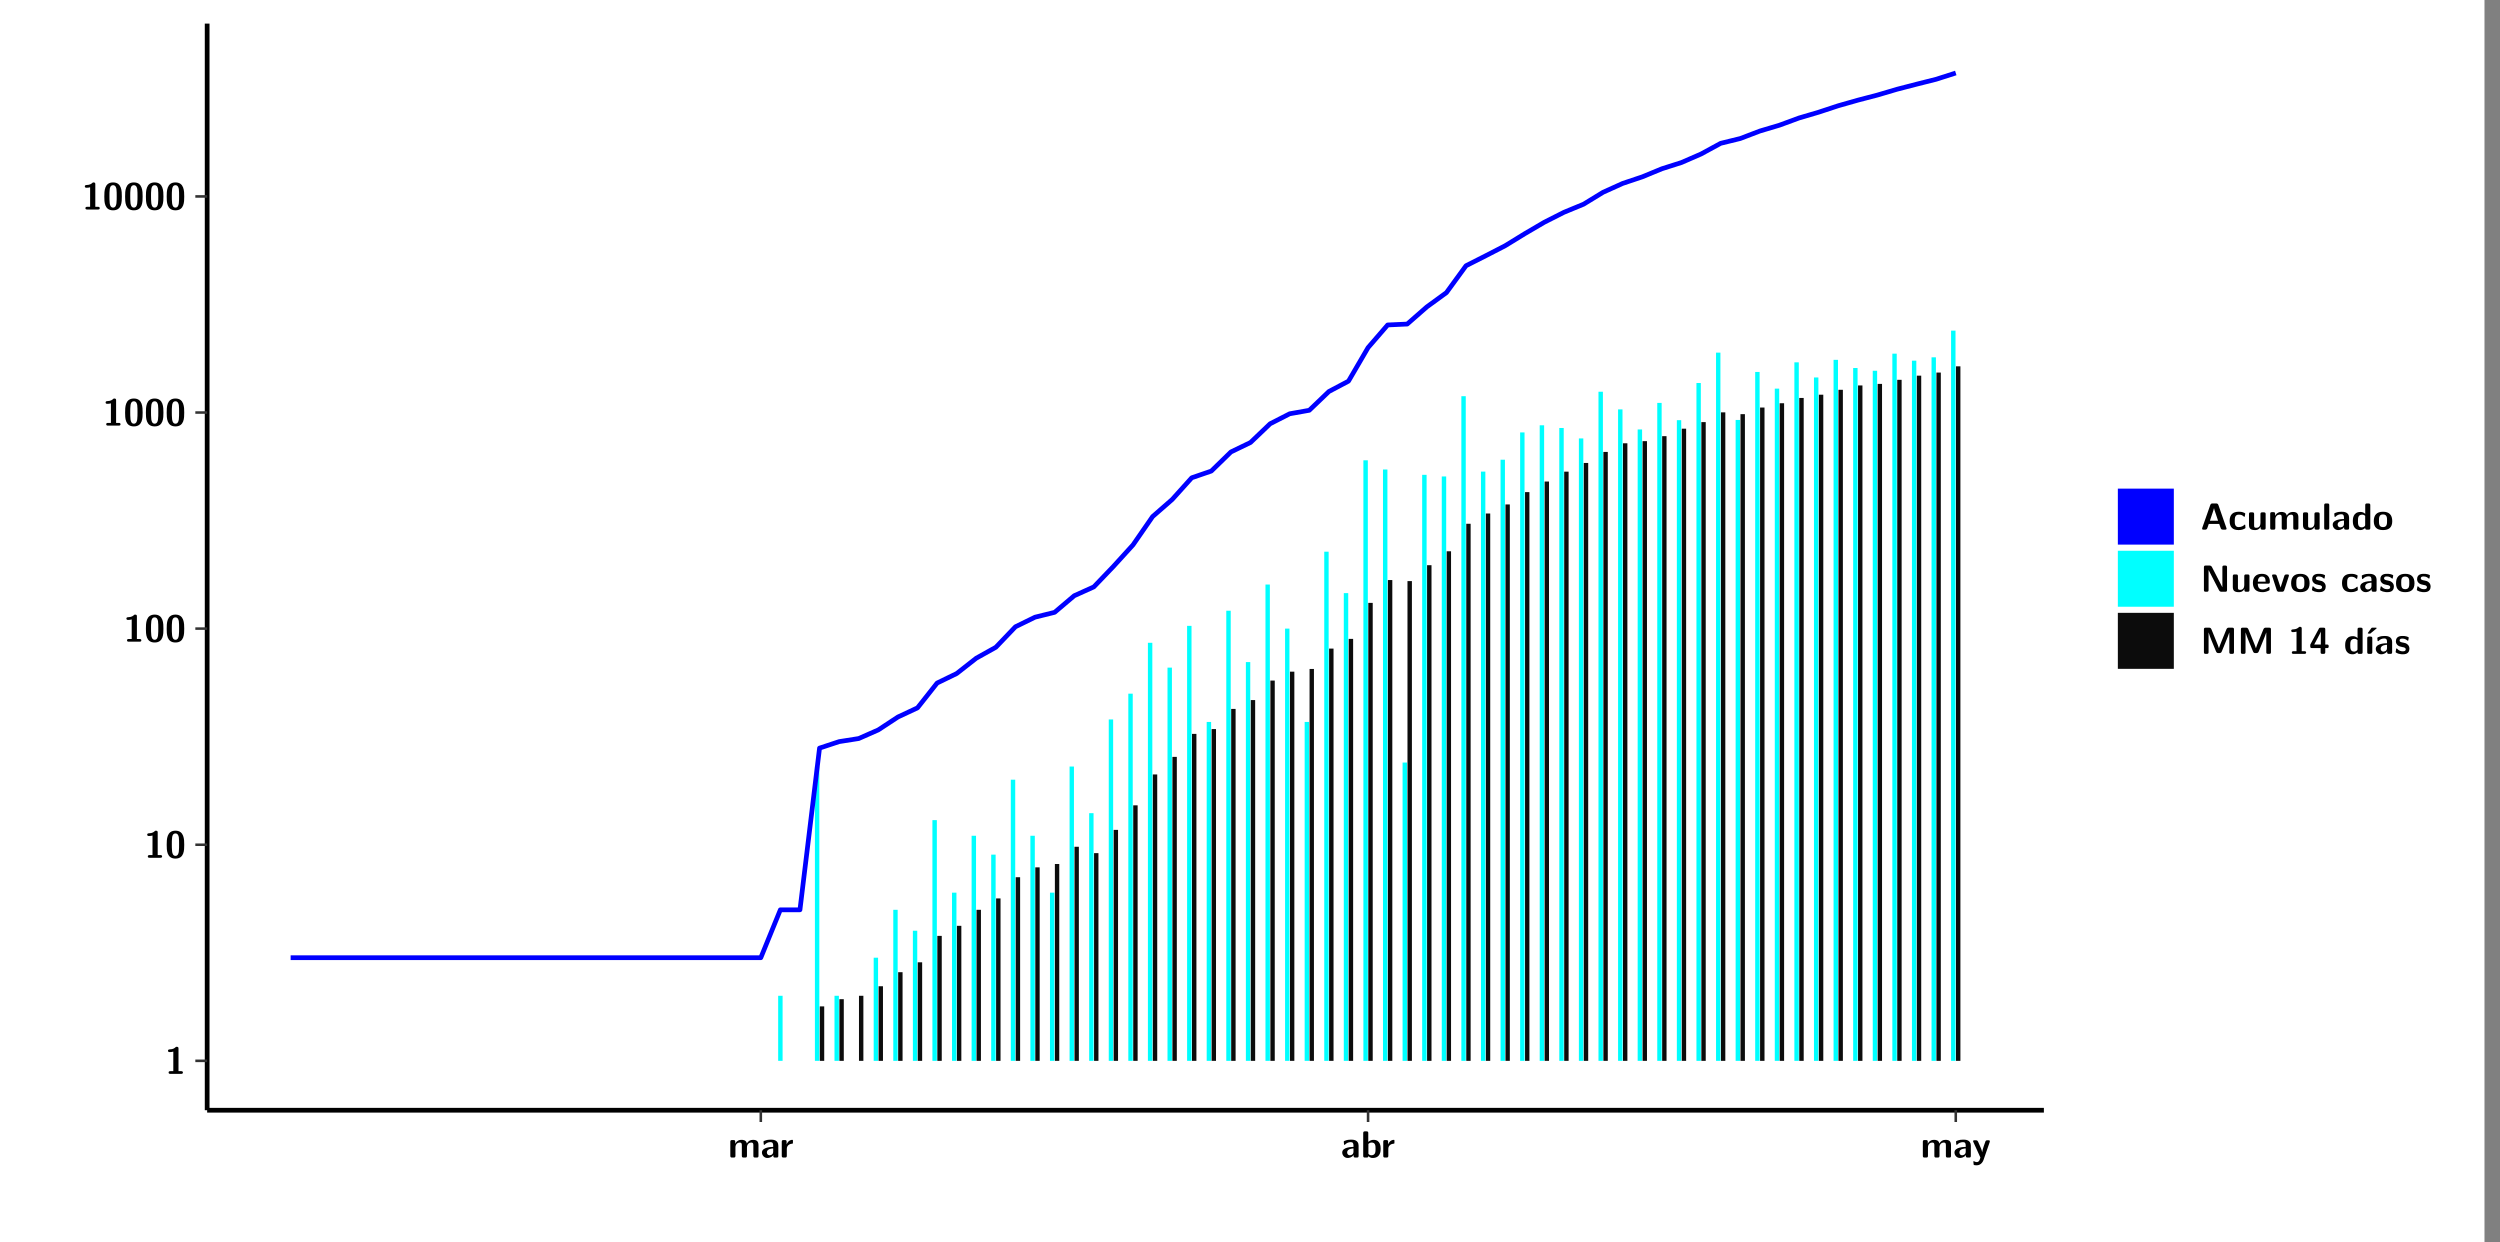 <?xml version="1.0" encoding="UTF-8"?>
<svg xmlns="http://www.w3.org/2000/svg" xmlns:xlink="http://www.w3.org/1999/xlink" width="579.653pt" height="288pt" viewBox="0 0 579.653 288" version="1.1">
<rect x="0" y="0" width="579.653" height="288" fill="#808080" stroke="none"/>
<defs>
<g>
<symbol overflow="visible" id="glyph0-0">
<path style="stroke:none;" d=""/>
</symbol>
<symbol overflow="visible" id="glyph0-1">
<path style="stroke:none;" d="M 3.109 -5.859 C 3.109 -6.016 3.109 -6.281 2.719 -6.281 C 2.547 -6.281 2.516 -6.266 2.406 -6.156 C 2.25 -6.016 1.922 -5.688 1.047 -5.672 C 0.891 -5.672 0.672 -5.609 0.672 -5.359 C 0.672 -5.047 0.969 -5.047 1.094 -5.047 C 1.344 -5.047 1.656 -5.078 1.906 -5.156 L 1.906 -0.625 L 1.234 -0.625 C 1.109 -0.625 0.812 -0.625 0.812 -0.312 C 0.812 0 1.109 0 1.234 0 L 3.719 0 C 3.828 0 4.141 0 4.141 -0.312 C 4.141 -0.625 3.828 -0.625 3.719 -0.625 L 3.109 -0.625 Z M 3.109 -5.859 "/>
</symbol>
<symbol overflow="visible" id="glyph0-2">
<path style="stroke:none;" d="M 4.438 -3 C 4.438 -4.203 4.438 -6.281 2.406 -6.281 C 0.375 -6.281 0.375 -4.219 0.375 -3 C 0.375 -1.812 0.375 0.188 2.406 0.188 C 4.438 0.188 4.438 -1.781 4.438 -3 Z M 2.406 -0.438 C 1.75 -0.438 1.656 -1.25 1.625 -1.484 C 1.562 -1.953 1.562 -2.766 1.562 -3.125 C 1.562 -3.641 1.562 -4.203 1.625 -4.641 C 1.641 -4.875 1.734 -5.641 2.406 -5.641 C 3.047 -5.641 3.156 -4.906 3.188 -4.734 C 3.25 -4.281 3.25 -3.594 3.25 -3.125 C 3.25 -2.625 3.25 -1.953 3.188 -1.469 C 3.156 -1.234 3.062 -0.438 2.406 -0.438 Z M 2.406 -0.438 "/>
</symbol>
<symbol overflow="visible" id="glyph0-3">
<path style="stroke:none;" d="M 7.062 -2.844 C 7.062 -3.75 6.672 -4.109 5.781 -4.109 C 5.156 -4.109 4.688 -3.828 4.359 -3.25 C 4.219 -4.078 3.484 -4.109 3.109 -4.109 C 2.938 -4.109 2.578 -4.109 2.188 -3.828 C 1.906 -3.625 1.734 -3.344 1.672 -3.203 L 1.672 -3.641 C 1.672 -3.922 1.609 -4.062 1.25 -4.062 L 0.953 -4.062 C 0.625 -4.062 0.531 -3.969 0.531 -3.641 L 0.531 -0.422 C 0.531 -0.109 0.625 0 0.953 0 L 1.297 0 C 1.625 0 1.719 -0.109 1.719 -0.422 L 1.719 -2.359 C 1.719 -3.141 2.25 -3.484 2.688 -3.484 C 3.109 -3.484 3.203 -3.297 3.203 -2.828 L 3.203 -0.422 C 3.203 -0.109 3.297 0 3.625 0 L 3.969 0 C 4.297 0 4.391 -0.109 4.391 -0.422 L 4.391 -2.359 C 4.391 -3.141 4.922 -3.484 5.359 -3.484 C 5.781 -3.484 5.875 -3.297 5.875 -2.828 L 5.875 -0.422 C 5.875 -0.109 5.969 0 6.297 0 L 6.641 0 C 6.984 0 7.062 -0.109 7.062 -0.422 Z M 7.062 -2.844 "/>
</symbol>
<symbol overflow="visible" id="glyph0-4">
<path style="stroke:none;" d="M 4.062 -2.766 C 4.062 -4.156 2.734 -4.156 2.297 -4.156 C 1.891 -4.156 1.453 -4.125 0.859 -3.891 C 0.672 -3.797 0.625 -3.781 0.625 -3.688 C 0.625 -3.625 0.688 -3.109 0.688 -3.047 C 0.703 -2.984 0.75 -2.938 0.812 -2.938 C 0.844 -2.938 0.875 -2.969 0.906 -3 C 1.281 -3.391 1.719 -3.578 2.266 -3.578 C 2.734 -3.578 2.875 -3.297 2.875 -2.781 L 2.875 -2.469 C 2.562 -2.469 0.266 -2.453 0.266 -1.172 C 0.266 -0.547 0.766 0.094 1.531 0.094 C 1.828 0.094 2.484 0.016 2.906 -0.594 L 2.906 -0.422 C 2.906 -0.141 2.969 0 3.328 0 L 3.641 0 C 3.984 0 4.062 -0.109 4.062 -0.422 Z M 2.875 -1.344 C 2.875 -0.531 2.047 -0.531 2.016 -0.531 C 1.641 -0.531 1.406 -0.844 1.406 -1.188 C 1.406 -2.047 2.625 -2.109 2.875 -2.109 Z M 2.875 -1.344 "/>
</symbol>
<symbol overflow="visible" id="glyph0-5">
<path style="stroke:none;" d="M 1.703 -2.016 C 1.703 -2.844 2.391 -3.188 2.938 -3.219 C 3.109 -3.234 3.125 -3.234 3.125 -3.469 L 3.125 -3.875 C 3.125 -4.047 3.125 -4.109 2.969 -4.109 C 2.719 -4.109 2.078 -4.031 1.672 -3.078 L 1.656 -3.078 L 1.656 -3.641 C 1.656 -3.922 1.594 -4.062 1.234 -4.062 L 0.953 -4.062 C 0.641 -4.062 0.531 -3.969 0.531 -3.641 L 0.531 -0.422 C 0.531 -0.109 0.625 0 0.953 0 L 1.281 0 C 1.609 0 1.703 -0.109 1.703 -0.422 Z M 1.703 -2.016 "/>
</symbol>
<symbol overflow="visible" id="glyph0-6">
<path style="stroke:none;" d="M 1.703 -5.656 C 1.703 -5.938 1.641 -6.078 1.281 -6.078 L 0.953 -6.078 C 0.641 -6.078 0.531 -5.984 0.531 -5.656 L 0.531 -0.422 C 0.531 -0.109 0.625 0 0.953 0 L 1.312 0 C 1.453 0 1.719 0 1.734 -0.344 C 2.125 0.094 2.578 0.094 2.719 0.094 C 4.578 0.094 4.578 -1.594 4.578 -2.031 C 4.578 -2.453 4.578 -4.109 2.938 -4.109 C 2.219 -4.109 1.781 -3.703 1.703 -3.625 Z M 1.734 -3.172 C 1.844 -3.281 2.109 -3.484 2.5 -3.484 C 3.391 -3.484 3.391 -2.672 3.391 -2.016 C 3.391 -1.375 3.391 -0.531 2.406 -0.531 C 2.047 -0.531 1.828 -0.75 1.734 -0.875 Z M 1.734 -3.172 "/>
</symbol>
<symbol overflow="visible" id="glyph0-7">
<path style="stroke:none;" d="M 4.109 -3.609 C 4.141 -3.719 4.141 -3.734 4.141 -3.781 C 4.141 -4.016 3.906 -4.016 3.797 -4.016 L 3.609 -4.016 C 3.469 -4.016 3.266 -4.016 3.141 -3.812 C 3.109 -3.766 2.406 -1.828 2.359 -1.25 L 2.344 -1.25 C 2.312 -1.672 1.953 -2.484 1.562 -3.328 C 1.328 -3.891 1.266 -4.016 0.828 -4.016 L 0.594 -4.016 C 0.469 -4.016 0.25 -4.016 0.25 -3.781 C 0.25 -3.75 0.281 -3.688 0.297 -3.641 L 1.953 0 C 1.891 0.188 1.859 0.281 1.828 0.375 C 1.734 0.656 1.578 1.047 1.109 1.047 C 0.812 1.047 0.609 0.922 0.516 0.875 C 0.469 0.844 0.453 0.828 0.422 0.828 C 0.391 0.828 0.312 0.859 0.312 0.969 C 0.312 1.031 0.375 1.641 0.391 1.672 C 0.469 1.781 0.953 1.797 1.094 1.797 C 2.172 1.797 2.609 0.766 2.672 0.547 Z M 4.109 -3.609 "/>
</symbol>
<symbol overflow="visible" id="glyph0-8">
<path style="stroke:none;" d="M 4.156 -5.703 C 4.031 -6.078 3.766 -6.078 3.594 -6.078 L 2.828 -6.078 C 2.641 -6.078 2.391 -6.078 2.266 -5.703 L 0.406 -0.406 C 0.375 -0.297 0.375 -0.281 0.375 -0.234 C 0.375 0 0.594 0 0.703 0 L 1.031 0 C 1.188 0 1.453 0 1.578 -0.344 L 1.922 -1.328 L 4.344 -1.328 L 4.641 -0.484 C 4.75 -0.172 4.812 0 5.234 0 L 5.703 0 C 5.828 0 6.047 0 6.047 -0.234 C 6.047 -0.281 6.047 -0.297 6 -0.406 Z M 2.812 -3.938 C 2.938 -4.328 3.062 -4.656 3.125 -4.969 L 3.141 -4.969 C 3.188 -4.766 3.188 -4.75 3.25 -4.547 L 4.078 -2.078 L 2.188 -2.078 Z M 2.812 -3.938 "/>
</symbol>
<symbol overflow="visible" id="glyph0-9">
<path style="stroke:none;" d="M 4 -0.438 C 4 -0.531 3.969 -0.938 3.953 -1.047 C 3.953 -1.078 3.938 -1.172 3.844 -1.172 C 3.812 -1.172 3.797 -1.172 3.703 -1.078 C 3.562 -0.953 3.141 -0.594 2.422 -0.594 C 1.516 -0.594 1.516 -1.469 1.516 -2.031 C 1.516 -2.75 1.562 -3.484 2.453 -3.484 C 3.031 -3.484 3.266 -3.344 3.578 -3.078 C 3.688 -2.984 3.703 -2.984 3.734 -2.984 C 3.828 -2.984 3.844 -3.062 3.844 -3.094 C 3.859 -3.172 3.953 -3.656 3.953 -3.703 C 3.953 -3.781 3.891 -3.812 3.75 -3.891 C 3.328 -4.078 3.062 -4.156 2.453 -4.156 C 1.141 -4.156 0.328 -3.547 0.328 -2.016 C 0.328 -0.562 1.078 0.094 2.406 0.094 C 2.641 0.094 3.172 0.094 3.75 -0.203 C 4 -0.344 4 -0.344 4 -0.438 Z M 4 -0.438 "/>
</symbol>
<symbol overflow="visible" id="glyph0-10">
<path style="stroke:none;" d="M 4.391 -3.594 C 4.391 -3.875 4.328 -4.016 3.969 -4.016 L 3.609 -4.016 C 3.281 -4.016 3.188 -3.906 3.188 -3.594 L 3.188 -1.516 C 3.188 -0.938 2.891 -0.438 2.266 -0.438 C 1.766 -0.438 1.719 -0.562 1.719 -1.031 L 1.719 -3.594 C 1.719 -3.875 1.656 -4.016 1.297 -4.016 L 0.953 -4.016 C 0.625 -4.016 0.531 -3.922 0.531 -3.594 L 0.531 -1.109 C 0.531 -0.172 1.031 0.094 1.953 0.094 C 2.188 0.094 2.812 0.094 3.219 -0.656 L 3.219 -0.422 C 3.219 -0.141 3.281 0 3.641 0 L 3.969 0 C 4.297 0 4.391 -0.109 4.391 -0.422 Z M 4.391 -3.594 "/>
</symbol>
<symbol overflow="visible" id="glyph0-11">
<path style="stroke:none;" d="M 1.703 -5.656 C 1.703 -5.938 1.641 -6.078 1.281 -6.078 L 0.953 -6.078 C 0.641 -6.078 0.531 -5.984 0.531 -5.656 L 0.531 -0.422 C 0.531 -0.109 0.625 0 0.953 0 L 1.281 0 C 1.609 0 1.703 -0.109 1.703 -0.422 Z M 1.703 -5.656 "/>
</symbol>
<symbol overflow="visible" id="glyph0-12">
<path style="stroke:none;" d="M 4.375 -5.656 C 4.375 -5.938 4.312 -6.078 3.953 -6.078 L 3.625 -6.078 C 3.297 -6.078 3.203 -5.969 3.203 -5.656 L 3.203 -3.672 C 2.812 -4.047 2.375 -4.109 2.109 -4.109 C 0.328 -4.109 0.328 -2.422 0.328 -2 C 0.328 -1.594 0.328 0.094 2.062 0.094 C 2.422 0.094 2.812 -0.016 3.188 -0.406 C 3.188 -0.094 3.297 0 3.609 0 L 3.953 0 C 4.281 0 4.375 -0.109 4.375 -0.422 Z M 3.188 -1.094 C 3.188 -0.953 3.188 -0.875 2.922 -0.688 C 2.703 -0.547 2.5 -0.531 2.406 -0.531 C 1.516 -0.531 1.516 -1.344 1.516 -2 C 1.516 -2.656 1.516 -3.484 2.5 -3.484 C 2.75 -3.484 2.984 -3.391 3.188 -3.203 Z M 3.188 -1.094 "/>
</symbol>
<symbol overflow="visible" id="glyph0-13">
<path style="stroke:none;" d="M 4.547 -1.969 C 4.547 -3.406 3.844 -4.156 2.406 -4.156 C 0.953 -4.156 0.266 -3.391 0.266 -1.969 C 0.266 -0.547 1.031 0.094 2.406 0.094 C 3.781 0.094 4.547 -0.531 4.547 -1.969 Z M 2.406 -0.594 C 1.469 -0.594 1.469 -1.375 1.469 -2.078 C 1.469 -2.75 1.469 -3.531 2.406 -3.531 C 3.344 -3.531 3.344 -2.766 3.344 -2.078 C 3.344 -1.391 3.344 -0.594 2.406 -0.594 Z M 2.406 -0.594 "/>
</symbol>
<symbol overflow="visible" id="glyph0-14">
<path style="stroke:none;" d="M 2.656 -5.734 C 2.469 -6.078 2.203 -6.078 2.031 -6.078 L 1.219 -6.078 C 0.906 -6.078 0.797 -5.984 0.797 -5.656 L 0.797 -0.422 C 0.797 -0.109 0.891 0 1.219 0 L 1.453 0 C 1.781 0 1.875 -0.109 1.875 -0.422 L 1.875 -5.016 L 1.891 -5.016 L 4.297 -0.344 C 4.484 0 4.75 0 4.922 0 L 5.734 0 C 6.062 0 6.156 -0.109 6.156 -0.422 L 6.156 -5.656 C 6.156 -5.938 6.094 -6.078 5.734 -6.078 L 5.5 -6.078 C 5.156 -6.078 5.078 -5.969 5.078 -5.656 L 5.078 -1.062 L 5.062 -1.062 Z M 2.656 -5.734 "/>
</symbol>
<symbol overflow="visible" id="glyph0-15">
<path style="stroke:none;" d="M 3.781 -1.875 C 3.984 -1.875 4.203 -1.891 4.203 -2.281 C 4.203 -3.406 3.672 -4.156 2.359 -4.156 C 0.969 -4.156 0.266 -3.375 0.266 -2.047 C 0.266 -0.609 1.109 0.094 2.484 0.094 C 2.812 0.094 3.312 0.047 3.891 -0.234 C 4.078 -0.328 4.141 -0.359 4.141 -0.469 C 4.141 -0.531 4.125 -0.781 4.109 -0.844 C 4.078 -1.125 4.062 -1.125 3.984 -1.125 C 3.953 -1.125 3.938 -1.125 3.844 -1.047 C 3.328 -0.594 2.797 -0.531 2.516 -0.531 C 1.531 -0.531 1.422 -1.312 1.391 -1.875 Z M 1.406 -2.344 C 1.422 -2.875 1.609 -3.531 2.359 -3.531 C 3.062 -3.531 3.203 -3.031 3.219 -2.344 Z M 1.406 -2.344 "/>
</symbol>
<symbol overflow="visible" id="glyph0-16">
<path style="stroke:none;" d="M 4.109 -3.609 C 4.141 -3.719 4.141 -3.75 4.141 -3.766 C 4.141 -4.016 3.922 -4.016 3.797 -4.016 L 3.609 -4.016 C 3.25 -4.016 3.141 -3.891 3.062 -3.641 L 2.203 -0.984 L 1.328 -3.641 C 1.266 -3.828 1.203 -4.016 0.781 -4.016 L 0.578 -4.016 C 0.453 -4.016 0.234 -4.016 0.234 -3.766 C 0.234 -3.75 0.234 -3.719 0.266 -3.609 L 1.312 -0.375 C 1.438 0 1.703 0 1.859 0 L 2.5 0 C 2.672 0 2.938 0 3.062 -0.375 Z M 4.109 -3.609 "/>
</symbol>
<symbol overflow="visible" id="glyph0-17">
<path style="stroke:none;" d="M 3.469 -1.234 C 3.469 -1.734 3.203 -2.031 3.047 -2.172 C 2.703 -2.484 2.391 -2.547 2.031 -2.609 C 1.547 -2.703 1.188 -2.766 1.188 -3.109 C 1.188 -3.469 1.484 -3.547 1.828 -3.547 C 2.406 -3.547 2.719 -3.328 2.953 -3.125 C 3.047 -3.047 3.062 -3.047 3.094 -3.047 C 3.188 -3.047 3.203 -3.125 3.203 -3.156 C 3.219 -3.219 3.312 -3.719 3.312 -3.766 C 3.312 -3.906 2.844 -4.031 2.75 -4.062 C 2.406 -4.156 2.125 -4.156 1.891 -4.156 C 1.5 -4.156 0.328 -4.156 0.328 -2.906 C 0.328 -2.484 0.516 -2.219 0.75 -2 C 1.062 -1.734 1.406 -1.672 1.906 -1.562 C 2.156 -1.531 2.609 -1.453 2.609 -1.062 C 2.609 -0.656 2.266 -0.594 1.922 -0.594 C 1.531 -0.594 1.047 -0.703 0.625 -1.188 C 0.594 -1.234 0.562 -1.266 0.516 -1.266 C 0.422 -1.266 0.406 -1.188 0.391 -1.125 C 0.375 -1.016 0.266 -0.516 0.266 -0.422 C 0.266 -0.266 0.922 -0.062 0.922 -0.047 C 1.406 0.094 1.766 0.094 1.922 0.094 C 2.359 0.094 3.469 0.062 3.469 -1.234 Z M 3.469 -1.234 "/>
</symbol>
<symbol overflow="visible" id="glyph0-18">
<path style="stroke:none;" d="M 4.859 -2.859 C 4.688 -2.422 4.359 -1.609 4.281 -1.312 C 4.203 -1.625 3.844 -2.484 3.656 -2.953 L 2.531 -5.719 C 2.391 -6.078 2.109 -6.078 1.953 -6.078 L 1.219 -6.078 C 0.906 -6.078 0.797 -5.984 0.797 -5.656 L 0.797 -0.422 C 0.797 -0.109 0.891 0 1.219 0 L 1.453 0 C 1.781 0 1.875 -0.109 1.875 -0.422 L 1.875 -4.953 L 1.891 -4.953 C 1.984 -4.562 2.375 -3.578 2.578 -3.062 L 3.609 -0.562 C 3.766 -0.188 3.969 -0.188 4.266 -0.188 C 4.562 -0.188 4.781 -0.188 4.938 -0.562 L 6.062 -3.328 C 6.141 -3.531 6.625 -4.719 6.672 -4.953 L 6.688 -4.953 L 6.688 -0.422 C 6.688 -0.141 6.75 0 7.109 0 L 7.344 0 C 7.672 0 7.766 -0.109 7.766 -0.422 L 7.766 -5.656 C 7.766 -5.938 7.703 -6.078 7.344 -6.078 L 6.609 -6.078 C 6.391 -6.078 6.172 -6.062 6.016 -5.703 Z M 4.859 -2.859 "/>
</symbol>
<symbol overflow="visible" id="glyph0-19">
<path style="stroke:none;" d="M 0.344 -2.297 C 0.266 -2.172 0.266 -2.141 0.266 -1.984 L 0.266 -1.766 C 0.266 -1.484 0.328 -1.344 0.688 -1.344 L 2.672 -1.344 L 2.672 -0.422 C 2.672 -0.141 2.719 0 3.078 0 L 3.328 0 C 3.656 0 3.75 -0.109 3.75 -0.422 L 3.75 -1.344 L 4.125 -1.344 C 4.391 -1.344 4.547 -1.406 4.547 -1.75 C 4.547 -2.078 4.422 -2.172 4.125 -2.172 L 3.75 -2.172 L 3.75 -5.656 C 3.75 -5.984 3.656 -6.078 3.328 -6.078 L 2.688 -6.078 C 2.531 -6.078 2.391 -6.078 2.281 -5.875 Z M 1.188 -2.172 C 2.578 -4.75 2.672 -5.016 2.703 -5.156 L 2.719 -5.156 L 2.719 -2.172 Z M 1.188 -2.172 "/>
</symbol>
<symbol overflow="visible" id="glyph0-20">
<path style="stroke:none;" d="M 3.906 -5.844 C 3.953 -5.875 4 -5.922 4 -5.969 C 4 -6.078 3.906 -6.078 3.766 -6.078 L 3.047 -6.078 C 2.875 -6.078 2.859 -6.078 2.781 -5.984 L 2.031 -4.953 C 1.953 -4.859 1.953 -4.844 1.953 -4.828 C 1.953 -4.703 2.047 -4.703 2.188 -4.703 L 2.516 -4.703 Z M 3.906 -5.844 "/>
</symbol>
<symbol overflow="visible" id="glyph0-21">
<path style="stroke:none;" d="M 1.703 -3.594 C 1.703 -3.875 1.641 -4.016 1.281 -4.016 L 0.953 -4.016 C 0.641 -4.016 0.531 -3.922 0.531 -3.594 L 0.531 -0.422 C 0.531 -0.109 0.625 0 0.953 0 L 1.281 0 C 1.609 0 1.703 -0.109 1.703 -0.422 Z M 1.703 -3.594 "/>
</symbol>
</g>
<clipPath id="clip1">
  <path d="M 0 0 L 576.008 0 L 576.008 288 L 0 288 Z M 0 0 "/>
</clipPath>
<clipPath id="clip2">
  <path d="M 48.031 5.477 L 473.898 5.477 L 473.898 257.414 L 48.031 257.414 Z M 48.031 5.477 "/>
</clipPath>
</defs>
<g id="surface1">
<g clip-path="url(#clip1)" clip-rule="nonzero">
<path style="fill-rule:nonzero;fill:rgb(100%,100%,100%);fill-opacity:1;stroke-width:0.598;stroke-linecap:round;stroke-linejoin:round;stroke:rgb(100%,100%,100%);stroke-opacity:1;stroke-miterlimit:10;" d="M 0 0 L 0 288.004 L 576.008 288.004 L 576.008 0 Z M 0 0 " transform="matrix(1,0,0,-1,0,288)"/>
</g>
<g clip-path="url(#clip2)" clip-rule="nonzero">
<path style=" stroke:none;fill-rule:nonzero;fill:rgb(100%,100%,100%);fill-opacity:1;" d="M 48.031 257.414 L 48.031 5.477 L 473.898 5.477 L 473.898 257.414 Z M 48.031 257.414 "/>
</g>
<path style=" stroke:none;fill-rule:nonzero;fill:rgb(0%,100%,100%);fill-opacity:1;" d="M 180.426 245.969 L 180.426 230.883 L 181.453 230.883 L 181.453 245.969 Z M 180.426 245.969 "/>
<path style=" stroke:none;fill-rule:nonzero;fill:rgb(0%,100%,100%);fill-opacity:1;" d="M 188.945 245.969 L 188.945 177.73 L 189.969 177.73 L 189.969 245.969 Z M 188.945 245.969 "/>
<path style=" stroke:none;fill-rule:nonzero;fill:rgb(4.999%,4.999%,4.999%);fill-opacity:1;" d="M 190.078 245.969 L 190.078 233.344 L 191.105 233.344 L 191.105 245.969 Z M 190.078 245.969 "/>
<path style=" stroke:none;fill-rule:nonzero;fill:rgb(0%,100%,100%);fill-opacity:1;" d="M 193.488 245.969 L 193.488 230.883 L 194.504 230.883 L 194.504 245.969 Z M 193.488 245.969 "/>
<path style=" stroke:none;fill-rule:nonzero;fill:rgb(4.999%,4.999%,4.999%);fill-opacity:1;" d="M 194.621 245.969 L 194.621 231.672 L 195.641 231.672 L 195.641 245.969 Z M 194.621 245.969 "/>
<path style=" stroke:none;fill-rule:nonzero;fill:rgb(4.999%,4.999%,4.999%);fill-opacity:1;" d="M 199.164 245.969 L 199.164 230.883 L 200.184 230.883 L 200.184 245.969 Z M 199.164 245.969 "/>
<path style=" stroke:none;fill-rule:nonzero;fill:rgb(0%,100%,100%);fill-opacity:1;" d="M 202.574 245.969 L 202.574 222.055 L 203.59 222.055 L 203.59 245.969 Z M 202.574 245.969 "/>
<path style=" stroke:none;fill-rule:nonzero;fill:rgb(4.999%,4.999%,4.999%);fill-opacity:1;" d="M 203.707 245.969 L 203.707 228.672 L 204.727 228.672 L 204.727 245.969 Z M 203.707 245.969 "/>
<path style=" stroke:none;fill-rule:nonzero;fill:rgb(0%,100%,100%);fill-opacity:1;" d="M 207.117 245.969 L 207.117 210.949 L 208.133 210.949 L 208.133 245.969 Z M 207.117 245.969 "/>
<path style=" stroke:none;fill-rule:nonzero;fill:rgb(4.999%,4.999%,4.999%);fill-opacity:1;" d="M 208.25 245.969 L 208.25 225.414 L 209.27 225.414 L 209.27 245.969 Z M 208.25 245.969 "/>
<path style=" stroke:none;fill-rule:nonzero;fill:rgb(0%,100%,100%);fill-opacity:1;" d="M 211.66 245.969 L 211.66 215.801 L 212.676 215.801 L 212.676 245.969 Z M 211.66 245.969 "/>
<path style=" stroke:none;fill-rule:nonzero;fill:rgb(4.999%,4.999%,4.999%);fill-opacity:1;" d="M 212.785 245.969 L 212.785 223.121 L 213.812 223.121 L 213.812 245.969 Z M 212.785 245.969 "/>
<path style=" stroke:none;fill-rule:nonzero;fill:rgb(0%,100%,100%);fill-opacity:1;" d="M 216.191 245.969 L 216.191 190.156 L 217.219 190.156 L 217.219 245.969 Z M 216.191 245.969 "/>
<path style=" stroke:none;fill-rule:nonzero;fill:rgb(4.999%,4.999%,4.999%);fill-opacity:1;" d="M 217.328 245.969 L 217.328 216.996 L 218.355 216.996 L 218.355 245.969 Z M 217.328 245.969 "/>
<path style=" stroke:none;fill-rule:nonzero;fill:rgb(0%,100%,100%);fill-opacity:1;" d="M 220.734 245.969 L 220.734 206.973 L 221.762 206.973 L 221.762 245.969 Z M 220.734 245.969 "/>
<path style=" stroke:none;fill-rule:nonzero;fill:rgb(4.999%,4.999%,4.999%);fill-opacity:1;" d="M 221.871 245.969 L 221.871 214.664 L 222.898 214.664 L 222.898 245.969 Z M 221.871 245.969 "/>
<path style=" stroke:none;fill-rule:nonzero;fill:rgb(0%,100%,100%);fill-opacity:1;" d="M 225.277 245.969 L 225.277 193.781 L 226.305 193.781 L 226.305 245.969 Z M 225.277 245.969 "/>
<path style=" stroke:none;fill-rule:nonzero;fill:rgb(4.999%,4.999%,4.999%);fill-opacity:1;" d="M 226.414 245.969 L 226.414 210.949 L 227.441 210.949 L 227.441 245.969 Z M 226.414 245.969 "/>
<path style=" stroke:none;fill-rule:nonzero;fill:rgb(0%,100%,100%);fill-opacity:1;" d="M 229.82 245.969 L 229.82 198.156 L 230.848 198.156 L 230.848 245.969 Z M 229.82 245.969 "/>
<path style=" stroke:none;fill-rule:nonzero;fill:rgb(4.999%,4.999%,4.999%);fill-opacity:1;" d="M 230.957 245.969 L 230.957 208.309 L 231.984 208.309 L 231.984 245.969 Z M 230.957 245.969 "/>
<path style=" stroke:none;fill-rule:nonzero;fill:rgb(0%,100%,100%);fill-opacity:1;" d="M 234.363 245.969 L 234.363 180.781 L 235.391 180.781 L 235.391 245.969 Z M 234.363 245.969 "/>
<path style=" stroke:none;fill-rule:nonzero;fill:rgb(4.999%,4.999%,4.999%);fill-opacity:1;" d="M 235.5 245.969 L 235.5 203.395 L 236.527 203.395 L 236.527 245.969 Z M 235.5 245.969 "/>
<path style=" stroke:none;fill-rule:nonzero;fill:rgb(0%,100%,100%);fill-opacity:1;" d="M 238.906 245.969 L 238.906 193.781 L 239.934 193.781 L 239.934 245.969 Z M 238.906 245.969 "/>
<path style=" stroke:none;fill-rule:nonzero;fill:rgb(4.999%,4.999%,4.999%);fill-opacity:1;" d="M 240.043 245.969 L 240.043 201.105 L 241.059 201.105 L 241.059 245.969 Z M 240.043 245.969 "/>
<path style=" stroke:none;fill-rule:nonzero;fill:rgb(0%,100%,100%);fill-opacity:1;" d="M 243.449 245.969 L 243.449 206.973 L 244.465 206.973 L 244.465 245.969 Z M 243.449 245.969 "/>
<path style=" stroke:none;fill-rule:nonzero;fill:rgb(4.999%,4.999%,4.999%);fill-opacity:1;" d="M 244.586 245.969 L 244.586 200.328 L 245.602 200.328 L 245.602 245.969 Z M 244.586 245.969 "/>
<path style=" stroke:none;fill-rule:nonzero;fill:rgb(0%,100%,100%);fill-opacity:1;" d="M 247.992 245.969 L 247.992 177.73 L 249.008 177.73 L 249.008 245.969 Z M 247.992 245.969 "/>
<path style=" stroke:none;fill-rule:nonzero;fill:rgb(4.999%,4.999%,4.999%);fill-opacity:1;" d="M 249.129 245.969 L 249.129 196.332 L 250.145 196.332 L 250.145 245.969 Z M 249.129 245.969 "/>
<path style=" stroke:none;fill-rule:nonzero;fill:rgb(0%,100%,100%);fill-opacity:1;" d="M 252.535 245.969 L 252.535 188.543 L 253.551 188.543 L 253.551 245.969 Z M 252.535 245.969 "/>
<path style=" stroke:none;fill-rule:nonzero;fill:rgb(4.999%,4.999%,4.999%);fill-opacity:1;" d="M 253.672 245.969 L 253.672 197.809 L 254.688 197.809 L 254.688 245.969 Z M 253.672 245.969 "/>
<path style=" stroke:none;fill-rule:nonzero;fill:rgb(0%,100%,100%);fill-opacity:1;" d="M 257.078 245.969 L 257.078 166.812 L 258.094 166.812 L 258.094 245.969 Z M 257.078 245.969 "/>
<path style=" stroke:none;fill-rule:nonzero;fill:rgb(4.999%,4.999%,4.999%);fill-opacity:1;" d="M 258.215 245.969 L 258.215 192.418 L 259.23 192.418 L 259.23 245.969 Z M 258.215 245.969 "/>
<path style=" stroke:none;fill-rule:nonzero;fill:rgb(0%,100%,100%);fill-opacity:1;" d="M 261.613 245.969 L 261.613 160.836 L 262.637 160.836 L 262.637 245.969 Z M 261.613 245.969 "/>
<path style=" stroke:none;fill-rule:nonzero;fill:rgb(4.999%,4.999%,4.999%);fill-opacity:1;" d="M 262.75 245.969 L 262.75 186.727 L 263.773 186.727 L 263.773 245.969 Z M 262.75 245.969 "/>
<path style=" stroke:none;fill-rule:nonzero;fill:rgb(0%,100%,100%);fill-opacity:1;" d="M 266.156 245.969 L 266.156 149.039 L 267.18 149.039 L 267.18 245.969 Z M 266.156 245.969 "/>
<path style=" stroke:none;fill-rule:nonzero;fill:rgb(4.999%,4.999%,4.999%);fill-opacity:1;" d="M 267.293 245.969 L 267.293 179.566 L 268.316 179.566 L 268.316 245.969 Z M 267.293 245.969 "/>
<path style=" stroke:none;fill-rule:nonzero;fill:rgb(0%,100%,100%);fill-opacity:1;" d="M 270.699 245.969 L 270.699 154.797 L 271.723 154.797 L 271.723 245.969 Z M 270.699 245.969 "/>
<path style=" stroke:none;fill-rule:nonzero;fill:rgb(4.999%,4.999%,4.999%);fill-opacity:1;" d="M 271.836 245.969 L 271.836 175.492 L 272.859 175.492 L 272.859 245.969 Z M 271.836 245.969 "/>
<path style=" stroke:none;fill-rule:nonzero;fill:rgb(0%,100%,100%);fill-opacity:1;" d="M 275.242 245.969 L 275.242 145.113 L 276.266 145.113 L 276.266 245.969 Z M 275.242 245.969 "/>
<path style=" stroke:none;fill-rule:nonzero;fill:rgb(4.999%,4.999%,4.999%);fill-opacity:1;" d="M 276.379 245.969 L 276.379 170.16 L 277.402 170.16 L 277.402 245.969 Z M 276.379 245.969 "/>
<path style=" stroke:none;fill-rule:nonzero;fill:rgb(0%,100%,100%);fill-opacity:1;" d="M 279.785 245.969 L 279.785 167.391 L 280.812 167.391 L 280.812 245.969 Z M 279.785 245.969 "/>
<path style=" stroke:none;fill-rule:nonzero;fill:rgb(4.999%,4.999%,4.999%);fill-opacity:1;" d="M 280.922 245.969 L 280.922 169.043 L 281.945 169.043 L 281.945 245.969 Z M 280.922 245.969 "/>
<path style=" stroke:none;fill-rule:nonzero;fill:rgb(0%,100%,100%);fill-opacity:1;" d="M 284.328 245.969 L 284.328 141.605 L 285.355 141.605 L 285.355 245.969 Z M 284.328 245.969 "/>
<path style=" stroke:none;fill-rule:nonzero;fill:rgb(4.999%,4.999%,4.999%);fill-opacity:1;" d="M 285.465 245.969 L 285.465 164.371 L 286.488 164.371 L 286.488 245.969 Z M 285.465 245.969 "/>
<path style=" stroke:none;fill-rule:nonzero;fill:rgb(0%,100%,100%);fill-opacity:1;" d="M 288.871 245.969 L 288.871 153.512 L 289.887 153.512 L 289.887 245.969 Z M 288.871 245.969 "/>
<path style=" stroke:none;fill-rule:nonzero;fill:rgb(4.999%,4.999%,4.999%);fill-opacity:1;" d="M 290.008 245.969 L 290.008 162.32 L 291.023 162.32 L 291.023 245.969 Z M 290.008 245.969 "/>
<path style=" stroke:none;fill-rule:nonzero;fill:rgb(0%,100%,100%);fill-opacity:1;" d="M 293.414 245.969 L 293.414 135.531 L 294.43 135.531 L 294.43 245.969 Z M 293.414 245.969 "/>
<path style=" stroke:none;fill-rule:nonzero;fill:rgb(4.999%,4.999%,4.999%);fill-opacity:1;" d="M 294.551 245.969 L 294.551 157.797 L 295.566 157.797 L 295.566 245.969 Z M 294.551 245.969 "/>
<path style=" stroke:none;fill-rule:nonzero;fill:rgb(0%,100%,100%);fill-opacity:1;" d="M 297.957 245.969 L 297.957 145.75 L 298.973 145.75 L 298.973 245.969 Z M 297.957 245.969 "/>
<path style=" stroke:none;fill-rule:nonzero;fill:rgb(4.999%,4.999%,4.999%);fill-opacity:1;" d="M 299.094 245.969 L 299.094 155.734 L 300.109 155.734 L 300.109 245.969 Z M 299.094 245.969 "/>
<path style=" stroke:none;fill-rule:nonzero;fill:rgb(0%,100%,100%);fill-opacity:1;" d="M 302.5 245.969 L 302.5 167.391 L 303.516 167.391 L 303.516 245.969 Z M 302.5 245.969 "/>
<path style=" stroke:none;fill-rule:nonzero;fill:rgb(4.999%,4.999%,4.999%);fill-opacity:1;" d="M 303.637 245.969 L 303.637 155.105 L 304.652 155.105 L 304.652 245.969 Z M 303.637 245.969 "/>
<path style=" stroke:none;fill-rule:nonzero;fill:rgb(0%,100%,100%);fill-opacity:1;" d="M 307.043 245.969 L 307.043 127.918 L 308.059 127.918 L 308.059 245.969 Z M 307.043 245.969 "/>
<path style=" stroke:none;fill-rule:nonzero;fill:rgb(4.999%,4.999%,4.999%);fill-opacity:1;" d="M 308.168 245.969 L 308.168 150.383 L 309.195 150.383 L 309.195 245.969 Z M 308.168 245.969 "/>
<path style=" stroke:none;fill-rule:nonzero;fill:rgb(0%,100%,100%);fill-opacity:1;" d="M 311.574 245.969 L 311.574 137.523 L 312.602 137.523 L 312.602 245.969 Z M 311.574 245.969 "/>
<path style=" stroke:none;fill-rule:nonzero;fill:rgb(4.999%,4.999%,4.999%);fill-opacity:1;" d="M 312.711 245.969 L 312.711 148.133 L 313.738 148.133 L 313.738 245.969 Z M 312.711 245.969 "/>
<path style=" stroke:none;fill-rule:nonzero;fill:rgb(0%,100%,100%);fill-opacity:1;" d="M 316.117 245.969 L 316.117 106.727 L 317.145 106.727 L 317.145 245.969 Z M 316.117 245.969 "/>
<path style=" stroke:none;fill-rule:nonzero;fill:rgb(4.999%,4.999%,4.999%);fill-opacity:1;" d="M 317.254 245.969 L 317.254 139.785 L 318.281 139.785 L 318.281 245.969 Z M 317.254 245.969 "/>
<path style=" stroke:none;fill-rule:nonzero;fill:rgb(0%,100%,100%);fill-opacity:1;" d="M 320.66 245.969 L 320.66 108.859 L 321.688 108.859 L 321.688 245.969 Z M 320.66 245.969 "/>
<path style=" stroke:none;fill-rule:nonzero;fill:rgb(4.999%,4.999%,4.999%);fill-opacity:1;" d="M 321.797 245.969 L 321.797 134.492 L 322.824 134.492 L 322.824 245.969 Z M 321.797 245.969 "/>
<path style=" stroke:none;fill-rule:nonzero;fill:rgb(0%,100%,100%);fill-opacity:1;" d="M 325.203 245.969 L 325.203 176.805 L 326.23 176.805 L 326.23 245.969 Z M 325.203 245.969 "/>
<path style=" stroke:none;fill-rule:nonzero;fill:rgb(4.999%,4.999%,4.999%);fill-opacity:1;" d="M 326.34 245.969 L 326.34 134.734 L 327.367 134.734 L 327.367 245.969 Z M 326.34 245.969 "/>
<path style=" stroke:none;fill-rule:nonzero;fill:rgb(0%,100%,100%);fill-opacity:1;" d="M 329.746 245.969 L 329.746 110.094 L 330.773 110.094 L 330.773 245.969 Z M 329.746 245.969 "/>
<path style=" stroke:none;fill-rule:nonzero;fill:rgb(4.999%,4.999%,4.999%);fill-opacity:1;" d="M 330.883 245.969 L 330.883 131.047 L 331.91 131.047 L 331.91 245.969 Z M 330.883 245.969 "/>
<path style=" stroke:none;fill-rule:nonzero;fill:rgb(0%,100%,100%);fill-opacity:1;" d="M 334.289 245.969 L 334.289 110.473 L 335.316 110.473 L 335.316 245.969 Z M 334.289 245.969 "/>
<path style=" stroke:none;fill-rule:nonzero;fill:rgb(4.999%,4.999%,4.999%);fill-opacity:1;" d="M 335.426 245.969 L 335.426 127.82 L 336.441 127.82 L 336.441 245.969 Z M 335.426 245.969 "/>
<path style=" stroke:none;fill-rule:nonzero;fill:rgb(0%,100%,100%);fill-opacity:1;" d="M 338.832 245.969 L 338.832 91.863 L 339.852 91.863 L 339.852 245.969 Z M 338.832 245.969 "/>
<path style=" stroke:none;fill-rule:nonzero;fill:rgb(4.999%,4.999%,4.999%);fill-opacity:1;" d="M 339.969 245.969 L 339.969 121.441 L 340.984 121.441 L 340.984 245.969 Z M 339.969 245.969 "/>
<path style=" stroke:none;fill-rule:nonzero;fill:rgb(0%,100%,100%);fill-opacity:1;" d="M 343.375 245.969 L 343.375 109.348 L 344.395 109.348 L 344.395 245.969 Z M 343.375 245.969 "/>
<path style=" stroke:none;fill-rule:nonzero;fill:rgb(4.999%,4.999%,4.999%);fill-opacity:1;" d="M 344.512 245.969 L 344.512 119.062 L 345.527 119.062 L 345.527 245.969 Z M 344.512 245.969 "/>
<path style=" stroke:none;fill-rule:nonzero;fill:rgb(0%,100%,100%);fill-opacity:1;" d="M 347.918 245.969 L 347.918 106.59 L 348.938 106.59 L 348.938 245.969 Z M 347.918 245.969 "/>
<path style=" stroke:none;fill-rule:nonzero;fill:rgb(4.999%,4.999%,4.999%);fill-opacity:1;" d="M 349.055 245.969 L 349.055 116.961 L 350.07 116.961 L 350.07 245.969 Z M 349.055 245.969 "/>
<path style=" stroke:none;fill-rule:nonzero;fill:rgb(0%,100%,100%);fill-opacity:1;" d="M 352.461 245.969 L 352.461 100.262 L 353.48 100.262 L 353.48 245.969 Z M 352.461 245.969 "/>
<path style=" stroke:none;fill-rule:nonzero;fill:rgb(4.999%,4.999%,4.999%);fill-opacity:1;" d="M 353.598 245.969 L 353.598 114.102 L 354.613 114.102 L 354.613 245.969 Z M 353.598 245.969 "/>
<path style=" stroke:none;fill-rule:nonzero;fill:rgb(0%,100%,100%);fill-opacity:1;" d="M 356.996 245.969 L 356.996 98.609 L 358.023 98.609 L 358.023 245.969 Z M 356.996 245.969 "/>
<path style=" stroke:none;fill-rule:nonzero;fill:rgb(4.999%,4.999%,4.999%);fill-opacity:1;" d="M 358.133 245.969 L 358.133 111.648 L 359.156 111.648 L 359.156 245.969 Z M 358.133 245.969 "/>
<path style=" stroke:none;fill-rule:nonzero;fill:rgb(0%,100%,100%);fill-opacity:1;" d="M 361.539 245.969 L 361.539 99.234 L 362.566 99.234 L 362.566 245.969 Z M 361.539 245.969 "/>
<path style=" stroke:none;fill-rule:nonzero;fill:rgb(4.999%,4.999%,4.999%);fill-opacity:1;" d="M 362.676 245.969 L 362.676 109.359 L 363.699 109.359 L 363.699 245.969 Z M 362.676 245.969 "/>
<path style=" stroke:none;fill-rule:nonzero;fill:rgb(0%,100%,100%);fill-opacity:1;" d="M 366.082 245.969 L 366.082 101.656 L 367.109 101.656 L 367.109 245.969 Z M 366.082 245.969 "/>
<path style=" stroke:none;fill-rule:nonzero;fill:rgb(4.999%,4.999%,4.999%);fill-opacity:1;" d="M 367.219 245.969 L 367.219 107.344 L 368.242 107.344 L 368.242 245.969 Z M 367.219 245.969 "/>
<path style=" stroke:none;fill-rule:nonzero;fill:rgb(0%,100%,100%);fill-opacity:1;" d="M 370.625 245.969 L 370.625 90.828 L 371.652 90.828 L 371.652 245.969 Z M 370.625 245.969 "/>
<path style=" stroke:none;fill-rule:nonzero;fill:rgb(4.999%,4.999%,4.999%);fill-opacity:1;" d="M 371.762 245.969 L 371.762 104.785 L 372.785 104.785 L 372.785 245.969 Z M 371.762 245.969 "/>
<path style=" stroke:none;fill-rule:nonzero;fill:rgb(0%,100%,100%);fill-opacity:1;" d="M 375.168 245.969 L 375.168 94.922 L 376.195 94.922 L 376.195 245.969 Z M 375.168 245.969 "/>
<path style=" stroke:none;fill-rule:nonzero;fill:rgb(4.999%,4.999%,4.999%);fill-opacity:1;" d="M 376.305 245.969 L 376.305 102.781 L 377.328 102.781 L 377.328 245.969 Z M 376.305 245.969 "/>
<path style=" stroke:none;fill-rule:nonzero;fill:rgb(0%,100%,100%);fill-opacity:1;" d="M 379.711 245.969 L 379.711 99.574 L 380.738 99.574 L 380.738 245.969 Z M 379.711 245.969 "/>
<path style=" stroke:none;fill-rule:nonzero;fill:rgb(4.999%,4.999%,4.999%);fill-opacity:1;" d="M 380.848 245.969 L 380.848 102.285 L 381.871 102.285 L 381.871 245.969 Z M 380.848 245.969 "/>
<path style=" stroke:none;fill-rule:nonzero;fill:rgb(0%,100%,100%);fill-opacity:1;" d="M 384.254 245.969 L 384.254 93.418 L 385.27 93.418 L 385.27 245.969 Z M 384.254 245.969 "/>
<path style=" stroke:none;fill-rule:nonzero;fill:rgb(4.999%,4.999%,4.999%);fill-opacity:1;" d="M 385.391 245.969 L 385.391 101.129 L 386.406 101.129 L 386.406 245.969 Z M 385.391 245.969 "/>
<path style=" stroke:none;fill-rule:nonzero;fill:rgb(0%,100%,100%);fill-opacity:1;" d="M 388.797 245.969 L 388.797 97.422 L 389.812 97.422 L 389.812 245.969 Z M 388.797 245.969 "/>
<path style=" stroke:none;fill-rule:nonzero;fill:rgb(4.999%,4.999%,4.999%);fill-opacity:1;" d="M 389.934 245.969 L 389.934 99.395 L 390.949 99.395 L 390.949 245.969 Z M 389.934 245.969 "/>
<path style=" stroke:none;fill-rule:nonzero;fill:rgb(0%,100%,100%);fill-opacity:1;" d="M 393.34 245.969 L 393.34 88.805 L 394.355 88.805 L 394.355 245.969 Z M 393.34 245.969 "/>
<path style=" stroke:none;fill-rule:nonzero;fill:rgb(4.999%,4.999%,4.999%);fill-opacity:1;" d="M 394.477 245.969 L 394.477 97.871 L 395.492 97.871 L 395.492 245.969 Z M 394.477 245.969 "/>
<path style=" stroke:none;fill-rule:nonzero;fill:rgb(0%,100%,100%);fill-opacity:1;" d="M 397.883 245.969 L 397.883 81.762 L 398.898 81.762 L 398.898 245.969 Z M 397.883 245.969 "/>
<path style=" stroke:none;fill-rule:nonzero;fill:rgb(4.999%,4.999%,4.999%);fill-opacity:1;" d="M 399.02 245.969 L 399.02 95.609 L 400.035 95.609 L 400.035 245.969 Z M 399.02 245.969 "/>
<path style=" stroke:none;fill-rule:nonzero;fill:rgb(0%,100%,100%);fill-opacity:1;" d="M 402.426 245.969 L 402.426 97.371 L 403.441 97.371 L 403.441 245.969 Z M 402.426 245.969 "/>
<path style=" stroke:none;fill-rule:nonzero;fill:rgb(4.999%,4.999%,4.999%);fill-opacity:1;" d="M 403.551 245.969 L 403.551 96.027 L 404.578 96.027 L 404.578 245.969 Z M 403.551 245.969 "/>
<path style=" stroke:none;fill-rule:nonzero;fill:rgb(0%,100%,100%);fill-opacity:1;" d="M 406.961 245.969 L 406.961 86.242 L 407.984 86.242 L 407.984 245.969 Z M 406.961 245.969 "/>
<path style=" stroke:none;fill-rule:nonzero;fill:rgb(4.999%,4.999%,4.999%);fill-opacity:1;" d="M 408.094 245.969 L 408.094 94.492 L 409.121 94.492 L 409.121 245.969 Z M 408.094 245.969 "/>
<path style=" stroke:none;fill-rule:nonzero;fill:rgb(0%,100%,100%);fill-opacity:1;" d="M 411.504 245.969 L 411.504 90.109 L 412.527 90.109 L 412.527 245.969 Z M 411.504 245.969 "/>
<path style=" stroke:none;fill-rule:nonzero;fill:rgb(4.999%,4.999%,4.999%);fill-opacity:1;" d="M 412.637 245.969 L 412.637 93.496 L 413.664 93.496 L 413.664 245.969 Z M 412.637 245.969 "/>
<path style=" stroke:none;fill-rule:nonzero;fill:rgb(0%,100%,100%);fill-opacity:1;" d="M 416.047 245.969 L 416.047 84.012 L 417.07 84.012 L 417.07 245.969 Z M 416.047 245.969 "/>
<path style=" stroke:none;fill-rule:nonzero;fill:rgb(4.999%,4.999%,4.999%);fill-opacity:1;" d="M 417.18 245.969 L 417.18 92.27 L 418.207 92.27 L 418.207 245.969 Z M 417.18 245.969 "/>
<path style=" stroke:none;fill-rule:nonzero;fill:rgb(0%,100%,100%);fill-opacity:1;" d="M 420.59 245.969 L 420.59 87.52 L 421.613 87.52 L 421.613 245.969 Z M 420.59 245.969 "/>
<path style=" stroke:none;fill-rule:nonzero;fill:rgb(4.999%,4.999%,4.999%);fill-opacity:1;" d="M 421.723 245.969 L 421.723 91.516 L 422.75 91.516 L 422.75 245.969 Z M 421.723 245.969 "/>
<path style=" stroke:none;fill-rule:nonzero;fill:rgb(0%,100%,100%);fill-opacity:1;" d="M 425.133 245.969 L 425.133 83.434 L 426.156 83.434 L 426.156 245.969 Z M 425.133 245.969 "/>
<path style=" stroke:none;fill-rule:nonzero;fill:rgb(4.999%,4.999%,4.999%);fill-opacity:1;" d="M 426.266 245.969 L 426.266 90.379 L 427.293 90.379 L 427.293 245.969 Z M 426.266 245.969 "/>
<path style=" stroke:none;fill-rule:nonzero;fill:rgb(0%,100%,100%);fill-opacity:1;" d="M 429.676 245.969 L 429.676 85.328 L 430.699 85.328 L 430.699 245.969 Z M 429.676 245.969 "/>
<path style=" stroke:none;fill-rule:nonzero;fill:rgb(4.999%,4.999%,4.999%);fill-opacity:1;" d="M 430.809 245.969 L 430.809 89.371 L 431.828 89.371 L 431.828 245.969 Z M 430.809 245.969 "/>
<path style=" stroke:none;fill-rule:nonzero;fill:rgb(0%,100%,100%);fill-opacity:1;" d="M 434.219 245.969 L 434.219 85.965 L 435.234 85.965 L 435.234 245.969 Z M 434.219 245.969 "/>
<path style=" stroke:none;fill-rule:nonzero;fill:rgb(4.999%,4.999%,4.999%);fill-opacity:1;" d="M 435.352 245.969 L 435.352 89.012 L 436.371 89.012 L 436.371 245.969 Z M 435.352 245.969 "/>
<path style=" stroke:none;fill-rule:nonzero;fill:rgb(0%,100%,100%);fill-opacity:1;" d="M 438.762 245.969 L 438.762 82 L 439.777 82 L 439.777 245.969 Z M 438.762 245.969 "/>
<path style=" stroke:none;fill-rule:nonzero;fill:rgb(4.999%,4.999%,4.999%);fill-opacity:1;" d="M 439.895 245.969 L 439.895 88.066 L 440.914 88.066 L 440.914 245.969 Z M 439.895 245.969 "/>
<path style=" stroke:none;fill-rule:nonzero;fill:rgb(0%,100%,100%);fill-opacity:1;" d="M 443.305 245.969 L 443.305 83.625 L 444.32 83.625 L 444.32 245.969 Z M 443.305 245.969 "/>
<path style=" stroke:none;fill-rule:nonzero;fill:rgb(4.999%,4.999%,4.999%);fill-opacity:1;" d="M 444.438 245.969 L 444.438 87.102 L 445.457 87.102 L 445.457 245.969 Z M 444.438 245.969 "/>
<path style=" stroke:none;fill-rule:nonzero;fill:rgb(0%,100%,100%);fill-opacity:1;" d="M 447.848 245.969 L 447.848 82.848 L 448.863 82.848 L 448.863 245.969 Z M 447.848 245.969 "/>
<path style=" stroke:none;fill-rule:nonzero;fill:rgb(4.999%,4.999%,4.999%);fill-opacity:1;" d="M 448.98 245.969 L 448.98 86.383 L 450 86.383 L 450 245.969 Z M 448.98 245.969 "/>
<path style=" stroke:none;fill-rule:nonzero;fill:rgb(0%,100%,100%);fill-opacity:1;" d="M 452.379 245.969 L 452.379 76.66 L 453.406 76.66 L 453.406 245.969 Z M 452.379 245.969 "/>
<path style=" stroke:none;fill-rule:nonzero;fill:rgb(4.999%,4.999%,4.999%);fill-opacity:1;" d="M 453.516 245.969 L 453.516 84.938 L 454.543 84.938 L 454.543 245.969 Z M 453.516 245.969 "/>
<path style="fill:none;stroke-width:1.096;stroke-linecap:butt;stroke-linejoin:round;stroke:rgb(0%,0%,100%);stroke-opacity:1;stroke-miterlimit:10;" d="M 67.387 65.945 L 176.402 65.945 L 180.934 77.051 L 185.477 77.051 L 190.02 114.543 L 194.562 116.047 L 199.105 116.762 L 203.648 118.766 L 208.191 121.754 L 212.734 123.879 L 217.277 129.625 L 221.82 131.836 L 226.363 135.395 L 230.898 137.926 L 235.441 142.676 L 239.984 144.898 L 244.527 146.023 L 249.07 149.871 L 253.613 151.922 L 258.156 156.664 L 262.699 161.656 L 267.242 168.223 L 271.785 172.188 L 276.316 177.219 L 280.859 178.781 L 285.402 183.207 L 289.945 185.406 L 294.488 189.742 L 299.031 192.062 L 303.574 192.871 L 308.117 197.223 L 312.66 199.625 L 317.203 207.406 L 321.746 212.656 L 326.281 212.863 L 330.824 216.84 L 335.367 220.148 L 339.91 226.383 L 344.453 228.684 L 348.996 231.027 L 353.539 233.816 L 358.082 236.477 L 362.625 238.777 L 367.168 240.652 L 371.699 243.422 L 376.242 245.473 L 380.785 246.996 L 385.328 248.871 L 389.871 250.316 L 394.418 252.297 L 398.961 254.77 L 403.504 255.883 L 408.047 257.617 L 412.59 258.973 L 417.133 260.645 L 421.664 261.98 L 426.207 263.477 L 430.75 264.77 L 435.293 265.957 L 439.836 267.301 L 444.379 268.477 L 448.922 269.621 L 453.465 271.078 " transform="matrix(1,0,0,-1,0,288)"/>
<path style="fill:none;stroke-width:1.096;stroke-linecap:butt;stroke-linejoin:round;stroke:rgb(0%,0%,0%);stroke-opacity:1;stroke-miterlimit:10;" d="M 48.031 30.586 L 48.031 282.523 " transform="matrix(1,0,0,-1,0,288)"/>
<g style="fill:rgb(0%,0%,0%);fill-opacity:1;">
  <use xlink:href="#glyph0-1" x="38.276" y="248.986"/>
</g>
<g style="fill:rgb(0%,0%,0%);fill-opacity:1;">
  <use xlink:href="#glyph0-1" x="33.454" y="198.884"/>
  <use xlink:href="#glyph0-2" x="38.276" y="198.884"/>
</g>
<g style="fill:rgb(0%,0%,0%);fill-opacity:1;">
  <use xlink:href="#glyph0-1" x="28.632" y="148.782"/>
  <use xlink:href="#glyph0-2" x="33.454" y="148.782"/>
  <use xlink:href="#glyph0-2" x="38.276" y="148.782"/>
</g>
<g style="fill:rgb(0%,0%,0%);fill-opacity:1;">
  <use xlink:href="#glyph0-1" x="23.81" y="98.68"/>
  <use xlink:href="#glyph0-2" x="28.632" y="98.68"/>
  <use xlink:href="#glyph0-2" x="33.454" y="98.68"/>
  <use xlink:href="#glyph0-2" x="38.276" y="98.68"/>
</g>
<g style="fill:rgb(0%,0%,0%);fill-opacity:1;">
  <use xlink:href="#glyph0-1" x="18.989" y="48.578"/>
  <use xlink:href="#glyph0-2" x="23.811" y="48.578"/>
  <use xlink:href="#glyph0-2" x="28.633" y="48.578"/>
  <use xlink:href="#glyph0-2" x="33.455" y="48.578"/>
  <use xlink:href="#glyph0-2" x="38.277" y="48.578"/>
</g>
<path style="fill:none;stroke-width:0.598;stroke-linecap:butt;stroke-linejoin:round;stroke:rgb(20%,20%,20%);stroke-opacity:1;stroke-miterlimit:10;" d="M 45.289 42.031 L 48.031 42.031 " transform="matrix(1,0,0,-1,0,288)"/>
<path style="fill:none;stroke-width:0.598;stroke-linecap:butt;stroke-linejoin:round;stroke:rgb(20%,20%,20%);stroke-opacity:1;stroke-miterlimit:10;" d="M 45.289 92.137 L 48.031 92.137 " transform="matrix(1,0,0,-1,0,288)"/>
<path style="fill:none;stroke-width:0.598;stroke-linecap:butt;stroke-linejoin:round;stroke:rgb(20%,20%,20%);stroke-opacity:1;stroke-miterlimit:10;" d="M 45.289 142.25 L 48.031 142.25 " transform="matrix(1,0,0,-1,0,288)"/>
<path style="fill:none;stroke-width:0.598;stroke-linecap:butt;stroke-linejoin:round;stroke:rgb(20%,20%,20%);stroke-opacity:1;stroke-miterlimit:10;" d="M 45.289 192.352 L 48.031 192.352 " transform="matrix(1,0,0,-1,0,288)"/>
<path style="fill:none;stroke-width:0.598;stroke-linecap:butt;stroke-linejoin:round;stroke:rgb(20%,20%,20%);stroke-opacity:1;stroke-miterlimit:10;" d="M 45.289 242.453 L 48.031 242.453 " transform="matrix(1,0,0,-1,0,288)"/>
<path style="fill:none;stroke-width:1.096;stroke-linecap:butt;stroke-linejoin:round;stroke:rgb(0%,0%,0%);stroke-opacity:1;stroke-miterlimit:10;" d="M 48.031 30.586 L 473.898 30.586 " transform="matrix(1,0,0,-1,0,288)"/>
<path style="fill:none;stroke-width:0.598;stroke-linecap:butt;stroke-linejoin:round;stroke:rgb(20%,20%,20%);stroke-opacity:1;stroke-miterlimit:10;" d="M 176.402 27.848 L 176.402 30.586 " transform="matrix(1,0,0,-1,0,288)"/>
<path style="fill:none;stroke-width:0.598;stroke-linecap:butt;stroke-linejoin:round;stroke:rgb(20%,20%,20%);stroke-opacity:1;stroke-miterlimit:10;" d="M 317.203 27.848 L 317.203 30.586 " transform="matrix(1,0,0,-1,0,288)"/>
<path style="fill:none;stroke-width:0.598;stroke-linecap:butt;stroke-linejoin:round;stroke:rgb(20%,20%,20%);stroke-opacity:1;stroke-miterlimit:10;" d="M 453.465 27.848 L 453.465 30.586 " transform="matrix(1,0,0,-1,0,288)"/>
<g style="fill:rgb(0%,0%,0%);fill-opacity:1;">
  <use xlink:href="#glyph0-3" x="168.8" y="268.394"/>
  <use xlink:href="#glyph0-4" x="176.398" y="268.394"/>
</g>
<g style="fill:rgb(0%,0%,0%);fill-opacity:1;">
  <use xlink:href="#glyph0-5" x="180.729" y="268.394"/>
</g>
<g style="fill:rgb(0%,0%,0%);fill-opacity:1;">
  <use xlink:href="#glyph0-4" x="310.942" y="268.394"/>
  <use xlink:href="#glyph0-6" x="315.545" y="268.394"/>
</g>
<g style="fill:rgb(0%,0%,0%);fill-opacity:1;">
  <use xlink:href="#glyph0-5" x="320.192" y="268.394"/>
</g>
<g style="fill:rgb(0%,0%,0%);fill-opacity:1;">
  <use xlink:href="#glyph0-3" x="445.301" y="268.394"/>
  <use xlink:href="#glyph0-4" x="452.899" y="268.394"/>
</g>
<g style="fill:rgb(0%,0%,0%);fill-opacity:1;">
  <use xlink:href="#glyph0-7" x="457.23" y="268.394"/>
</g>
<path style=" stroke:none;fill-rule:nonzero;fill:rgb(100%,100%,100%);fill-opacity:1;" d="M 484.859 161.262 L 484.859 101.625 L 570.527 101.625 L 570.527 161.262 Z M 484.859 161.262 "/>
<path style=" stroke:none;fill-rule:nonzero;fill:rgb(0%,0%,100%);fill-opacity:1;" d="M 491.047 126.273 L 491.047 113.293 L 504.027 113.293 L 504.027 126.273 Z M 491.047 126.273 "/>
<path style=" stroke:none;fill-rule:nonzero;fill:rgb(0%,100%,100%);fill-opacity:1;" d="M 491.047 140.68 L 491.047 127.699 L 504.027 127.699 L 504.027 140.68 Z M 491.047 140.68 "/>
<path style=" stroke:none;fill-rule:nonzero;fill:rgb(4.999%,4.999%,4.999%);fill-opacity:1;" d="M 491.047 155.078 L 491.047 142.094 L 504.027 142.094 L 504.027 155.078 Z M 491.047 155.078 "/>
<g style="fill:rgb(0%,0%,0%);fill-opacity:1;">
  <use xlink:href="#glyph0-8" x="510.207" y="122.809"/>
  <use xlink:href="#glyph0-9" x="516.636" y="122.809"/>
  <use xlink:href="#glyph0-10" x="520.922" y="122.809"/>
  <use xlink:href="#glyph0-3" x="525.841" y="122.809"/>
  <use xlink:href="#glyph0-10" x="533.44" y="122.809"/>
  <use xlink:href="#glyph0-11" x="538.359" y="122.809"/>
  <use xlink:href="#glyph0-4" x="540.6" y="122.809"/>
  <use xlink:href="#glyph0-12" x="545.203" y="122.809"/>
  <use xlink:href="#glyph0-13" x="550.122" y="122.809"/>
</g>
<g style="fill:rgb(0%,0%,0%);fill-opacity:1;">
  <use xlink:href="#glyph0-14" x="510.207" y="137.205"/>
  <use xlink:href="#glyph0-10" x="517.172" y="137.205"/>
  <use xlink:href="#glyph0-15" x="522.092" y="137.205"/>
  <use xlink:href="#glyph0-16" x="526.573" y="137.205"/>
  <use xlink:href="#glyph0-13" x="530.956" y="137.205"/>
  <use xlink:href="#glyph0-17" x="535.778" y="137.205"/>
</g>
<g style="fill:rgb(0%,0%,0%);fill-opacity:1;">
  <use xlink:href="#glyph0-9" x="542.693" y="137.205"/>
  <use xlink:href="#glyph0-4" x="546.979" y="137.205"/>
  <use xlink:href="#glyph0-17" x="551.582" y="137.205"/>
  <use xlink:href="#glyph0-13" x="555.279" y="137.205"/>
  <use xlink:href="#glyph0-17" x="560.1" y="137.205"/>
</g>
<g style="fill:rgb(0%,0%,0%);fill-opacity:1;">
  <use xlink:href="#glyph0-18" x="510.207" y="151.611"/>
  <use xlink:href="#glyph0-18" x="518.779" y="151.611"/>
</g>
<g style="fill:rgb(0%,0%,0%);fill-opacity:1;">
  <use xlink:href="#glyph0-1" x="530.569" y="151.611"/>
  <use xlink:href="#glyph0-19" x="535.391" y="151.611"/>
</g>
<g style="fill:rgb(0%,0%,0%);fill-opacity:1;">
  <use xlink:href="#glyph0-12" x="543.422" y="151.611"/>
</g>
<g style="fill:rgb(0%,0%,0%);fill-opacity:1;">
  <use xlink:href="#glyph0-20" x="547.052" y="151.611"/>
</g>
<g style="fill:rgb(0%,0%,0%);fill-opacity:1;">
  <use xlink:href="#glyph0-21" x="548.341" y="151.611"/>
  <use xlink:href="#glyph0-4" x="550.582" y="151.611"/>
  <use xlink:href="#glyph0-17" x="555.185" y="151.611"/>
</g>
</g>
</svg>
